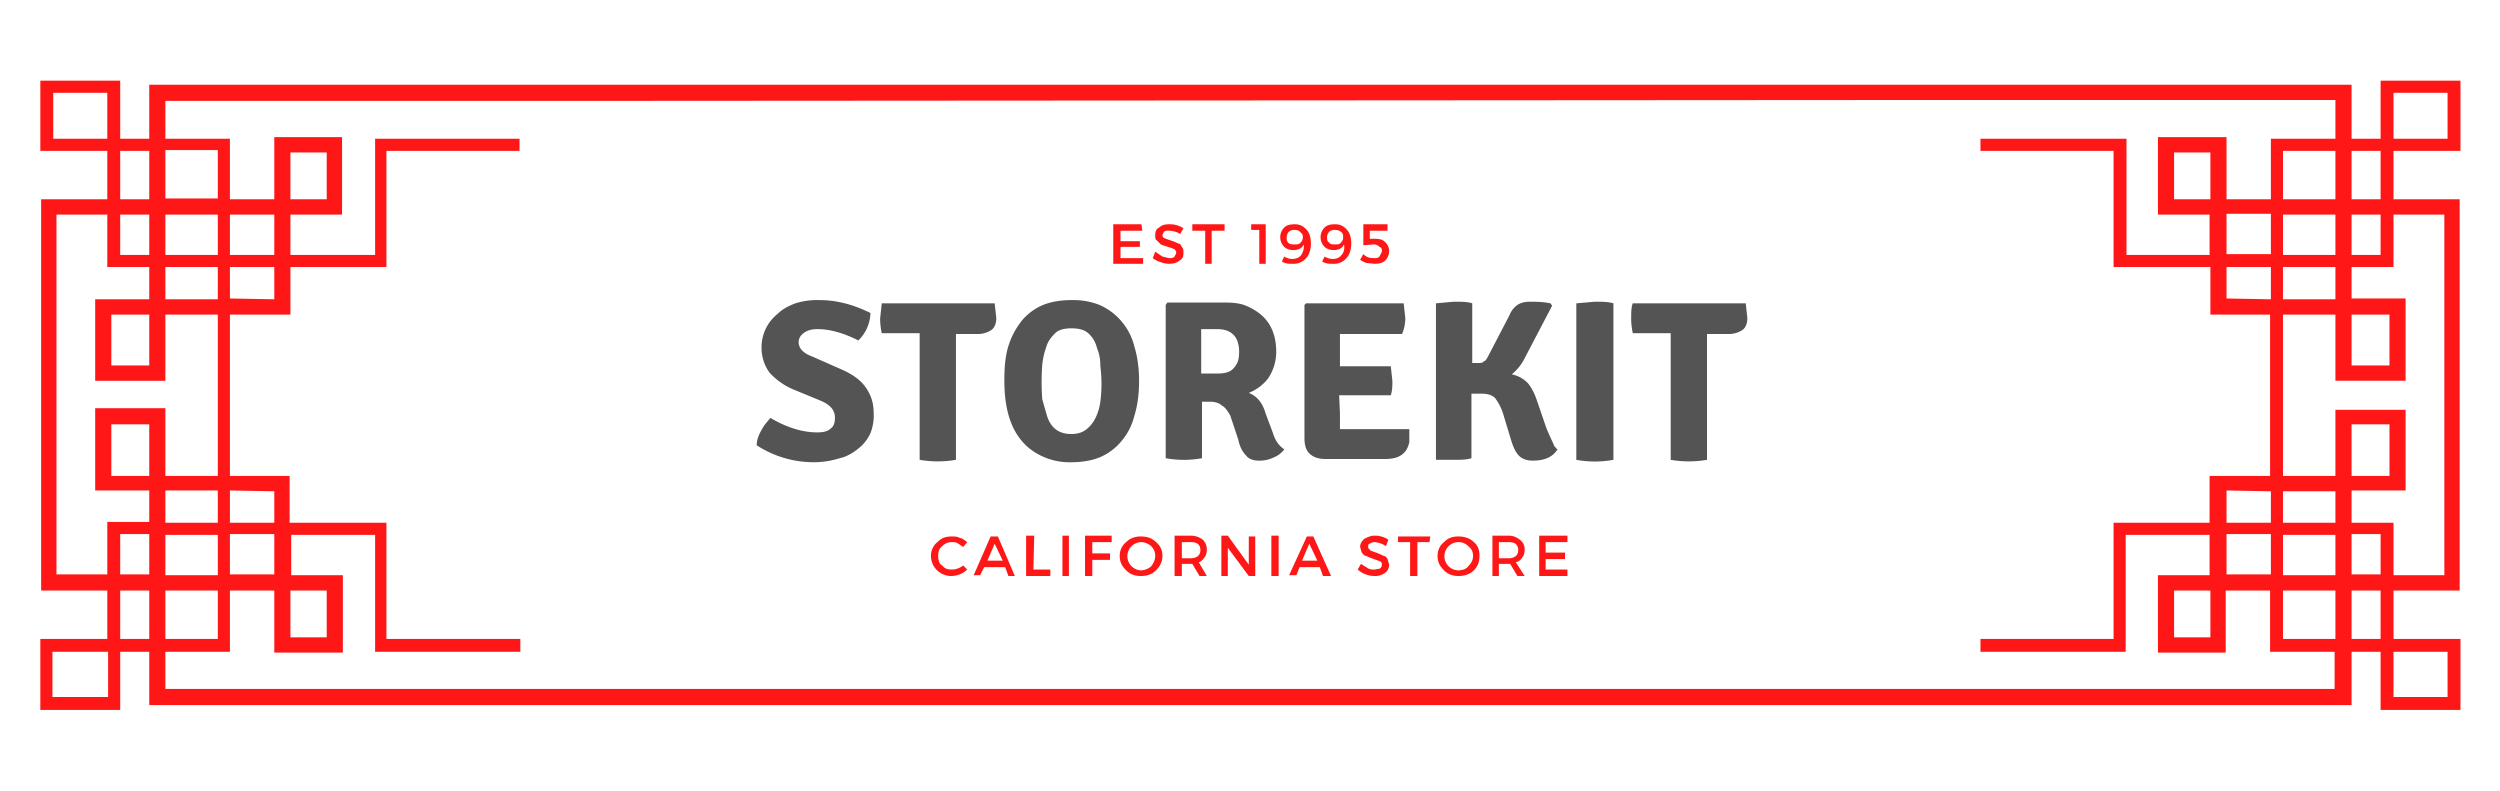 <svg xmlns="http://www.w3.org/2000/svg" contentScriptType="text/ecmascript" version="1.0" viewBox="0 0 309.9 98"><defs><clipPath id="a"><path d="M37.5 148.4h300v78h-300zm0 0"/></clipPath></defs><g clip-path="url(#a)" transform="translate(-32.5 -138.4)"><path fill="#ff1616" d="M264.4 225.8H324v-6.6h3.6v7.2h9.9v-8.8h-8.3v-6h8.2v-48.5h-8.2v-6h8.3v-8.7h-9.9v7.2H324v-6.7H51v6.7h-3.6v-7.2h-9.9v8.7h8.3v6h-8.2v48.5h8.2v6h-8.3v8.8h9.9v-7.2H51v6.6h59.6zm71.5-6.6v5.6h-6.7v-5.6zm-290 0v5.6H39v-5.6zm283.3-63.6v-5.7h6.7v5.7zm-290.1 0v-5.7h6.7v5.7zm223.8-4.8H322v4.8h-8v7.5h-5.5v-7.7H300v9.6h6.4v5h-10.3v-14.4H278v1.5h16.5v14.4h12v5.9h7.4v20h-7.5v5.8h-11.9v14.4H278v1.6h18v-14.5h10.4v5H300v9.6h8.4v-7.7h5.5v7.6h8v4.6H53v-4.6h8v-7.6h5.5v7.7H75v-9.6h-6.4v-5H79v14.5h18v-1.6H80.4v-14.4h-12v-5.8H61v-20h7.5v-5.9h11.9v-14.4h16.5v-1.5H79V170H68.5v-5h6.4v-9.6h-8.4v7.7H61v-7.5h-8v-4.7h59.2zm72.6 58.9h-6.3v-6.5H324v-4h6.7v-10H322v8.2h-6.5v-20h6.5v8.2h8.7v-10.2H324v-3.9h5.2V165h6.3zM39.5 165h6.3v6.5H51v4h-6.7v10.1H53v-8.2h6.5v20H53V189h-8.7v10.2H51v3.9h-5.2v6.5h-6.3Zm267 46.6v5.8H302v-5.8Zm-233.5 0v5.8h-4.5v-5.8Zm229-48.5v-5.8h4.5v5.8zm-233.5 0v-5.8H73v5.8zM314 199.3v3.9h-5.5v-4zm-247.5 0v3.9H61v-4zm242-23.9v-3.9h5.5v4zm-247.5 0v-3.9h5.5v4zm263 22V191h4.7v6.4zm-277.7 0V191H51v6.4zm282.4-20v6.3H324v-6.3zm-277.7 0v6.3h-4.7v-6.3zm264.5 21.9h6.5v3.9h-6.5zm-256 3.9H53v-4h6.5zm256-31.7h6.5v4h-6.5zm-256 4H53v-4h6.5zM314 204.6v5h-5.5v-5zm-247.5 0v5H61v-5zm242-34.7v-5h5.5v5zM61 170v-5h5.5v5zm254.5 34.7h6.5v5h-6.5zm-256 5H53v-5h6.5zm256-44.7h6.5v5h-6.5zm-256 5H53v-5h6.5zM322 211.6v6h-6.5v-6Zm-262.5 0v6H53v-6Zm256-48.5v-6h6.5v6zM53 163v-6h6.5v6zm271 46.6v-5h3.6v5zm-276.6 0v-5H51v5zM327.6 165v5H324v-5zM51 165v5h-3.6v-5zm273 46.6h3.6v6H324zm-273 6h-3.6v-6H51zm273-60.5h3.6v6H324zm-273 6h-3.6v-6H51zm0 0"/></g><path fill="#545454" d="M93.8 55.2c0-.6.2-1.2.6-1.9.3-.6.7-1 1.1-1.5 2 1.2 4 1.8 5.8 1.8.7 0 1.3-.1 1.7-.5.4-.3.5-.8.5-1.3 0-1-.6-1.6-1.7-2.1l-3.4-1.4a8.4 8.4 0 0 1-3-2.1c-.6-.8-1-1.9-1-3.1a5.3 5.3 0 0 1 2-4.2c.6-.6 1.4-1 2.2-1.3a9 9 0 0 1 3-.4c2 0 4.1.5 6.3 1.6a4.9 4.9 0 0 1-1.5 3.4c-2-1-3.6-1.4-5.1-1.4-.8 0-1.3.2-1.7.5-.4.3-.6.7-.6 1.1 0 .8.6 1.4 1.7 1.8l3.4 1.5c1.4.6 2.5 1.3 3.2 2.3.7 1 1 2 1 3.2a6 6 0 0 1-.4 2.5 5 5 0 0 1-1.5 1.9c-.6.5-1.4 1-2.3 1.2-1 .3-2 .5-3.3.5a13 13 0 0 1-7-2.1zm24.7-13.9V57a13.2 13.2 0 0 1-4.5 0V41.3h-4.7a9 9 0 0 1-.2-1.8l.2-1.9h14l.2 1.8c0 .7-.2 1.2-.6 1.5a3 3 0 0 1-1.8.5h-2.6zm11.3 10.3c.5 1.5 1.5 2.2 3 2.2.8 0 1.4-.2 1.9-.6a4 4 0 0 0 1.1-1.4c.3-.6.5-1.3.6-2a17.4 17.4 0 0 0 0-4.4c0-.8-.1-1.5-.4-2.2-.2-.8-.5-1.3-1-1.8s-1.2-.7-2.2-.7c-.9 0-1.6.2-2 .6-.5.5-.9 1-1.1 1.7a9 9 0 0 0-.5 2.2 28.3 28.3 0 0 0 0 4.3l.6 2.1zm-2.3 3.9c-2-1.7-3-4.4-3-8.3 0-1.6.1-3 .5-4.3.4-1.3 1-2.3 1.7-3.2a7 7 0 0 1 2.6-1.9c1-.4 2.2-.6 3.5-.6a9 9 0 0 1 3.5.6 7.6 7.6 0 0 1 4.3 5.1c.4 1.3.6 2.7.6 4.3 0 1.7-.2 3.1-.6 4.4a7.6 7.6 0 0 1-1.6 3.1 7 7 0 0 1-2.7 2c-1 .4-2.2.6-3.5.6a8 8 0 0 1-5.3-1.8zm30.7-11.9a5.9 5.9 0 0 1-1 3.3 5.6 5.6 0 0 1-2.4 1.8c1 .4 1.7 1.2 2.1 2.6l.9 2.4c.3 1 .8 1.6 1.4 2a3 3 0 0 1-1.3 1 4 4 0 0 1-1.9.4c-.6 0-1.2-.2-1.5-.6-.4-.4-.8-1-1-2l-1-3c-.3-.5-.6-1-1-1.2-.3-.3-.8-.5-1.5-.5h-1v7a12.5 12.5 0 0 1-4.5 0v-19l.2-.3h6.6c1 0 2 0 2.9.3.8.3 1.5.7 2.1 1.2a5 5 0 0 1 1.4 1.9c.3.7.5 1.6.5 2.7zm-9.3-2.8v5.5h2.1c.6 0 1.1-.1 1.5-.3.3-.2.6-.5.8-.9.2-.3.3-.8.3-1.5 0-1.8-.9-2.8-2.7-2.8h-2.1zm17.2 10.4v2h8.6v1.6c-.3 1.4-1.2 2.1-3 2.1h-7.4c-.8 0-1.5-.2-2-.7-.4-.4-.6-1-.6-1.9V37.8l.2-.2H174l.2 1.8a5 5 0 0 1-.4 2h-7.7v4h6.3l.2 1.8c0 .6 0 1.2-.2 1.8H166Zm26.9 4.6c-.6.9-1.6 1.3-3 1.3-.7 0-1.3-.2-1.7-.6-.4-.4-.7-1-1-2l-1-3.3c-.3-.9-.7-1.5-1-1.9-.5-.4-1-.5-1.7-.5h-1.2v8c-.6.2-1.4.2-2.3.2H178V37.6l2.2-.2c1 0 1.7 0 2.3.2V45h.7c.3 0 .6 0 .7-.2.2 0 .4-.3.6-.7l2.6-5c.3-.7.6-1 1-1.3.3-.2.8-.4 1.5-.4s1.6 0 2.6.2l.2.3-3.4 6.5a6 6 0 0 1-1.6 2c.9.2 1.5.6 2 1.1.4.5.8 1.2 1.1 2.1l1.2 3.5a46 46 0 0 0 .9 2c0 .2.3.4.5.7zm2.4 1.1V37.6l2.3-.2c.9 0 1.6 0 2.3.2V57a12.7 12.7 0 0 1-4.6 0Zm16.2-15.6V57a13.2 13.2 0 0 1-4.5 0V41.3h-4.7a9 9 0 0 1-.2-1.8c0-.7 0-1.4.2-1.9h14l.2 1.8c0 .7-.2 1.2-.6 1.5a3 3 0 0 1-1.8.5h-2.6zm0 0"/><path fill="#ff1616" d="M118 66.5c.3 0 .7 0 1 .2.3 0 .6.3.9.5l-.5.6-.6-.4c-.3-.2-.5-.2-.8-.2-.5 0-.9.2-1.2.5-.4.3-.5.7-.5 1.2s.1 1 .5 1.2c.3.4.7.5 1.2.5s1-.2 1.4-.5l.5.5a2.9 2.9 0 0 1-2 .8 2.5 2.5 0 0 1-2.5-2.5c0-.7.3-1.3.8-1.7.5-.5 1-.7 1.8-.7zm6.6 3.8H122l-.5 1h-.8l2.1-4.8h.9l2.1 4.9h-.8zm-.3-.8-1-2.1-.9 2.1Zm3.8 1.1h2.1v.8h-3v-5h1Zm4.4.8h-.8v-5h.8Zm5.3-4.2h-2.4v1.4h2.2v.8h-2.2v2h-.9v-5h3.3Zm1.8 0c.5-.5 1.1-.7 1.8-.7.8 0 1.4.2 1.9.7.5.4.8 1 .8 1.7s-.3 1.3-.8 1.8-1.1.7-1.9.7c-.7 0-1.3-.2-1.8-.7-.5-.5-.8-1-.8-1.8 0-.7.3-1.3.8-1.7zm1.9 0a1.7 1.7 0 1 0 0 3.5 2 2 0 0 0 1.2-.5c.3-.4.5-.8.5-1.3s-.2-.9-.5-1.2a2 2 0 0 0-1.2-.5zm7.2 4.2-.9-1.5h-1.3v1.5h-.9v-5h2c.6 0 1.1.2 1.5.5.3.3.5.7.5 1.2 0 .4-.1.8-.3 1-.2.3-.4.5-.7.6l1 1.7Zm-2.2-2.2h1.1c.8 0 1.2-.4 1.2-1 0-.7-.4-1-1.2-1h-1.1Zm9.1 2.2h-.8l-2.6-3.5v3.5h-.8v-5h.8l2.6 3.6v-3.5h.8zm2.9 0h-.9v-5h.9Zm5.1-1.1h-2.5l-.4 1h-.9l2.2-4.8h.8l2.2 4.9h-1zm-.3-.8-1-2.1-.9 2.1Zm7.1-3.1a3 3 0 0 1 1.7.5l-.3.8a3 3 0 0 0-1.4-.5 1 1 0 0 0-.6.2c-.2 0-.2.2-.2.3 0 .2 0 .3.2.4 0 .2.3.2.5.3a9.7 9.7 0 0 1 1.2.5c.2 0 .4.2.5.4l.2.7c0 .4-.2.8-.5 1a2 2 0 0 1-1.3.4 3 3 0 0 1-1.1-.2 3 3 0 0 1-1-.6l.4-.7.8.5c.3.2.6.2.9.2l.6-.1c.2-.1.3-.3.3-.5 0-.1 0-.3-.2-.4l-.5-.2a12.6 12.6 0 0 1-1.3-.5c-.2 0-.3-.2-.5-.4l-.2-.7c0-.4.2-.7.5-1 .4-.2.8-.4 1.3-.4zm6.8.8h-1.5v4.2h-.9v-4.2h-1.5v-.7h4zm1.8 0c.5-.5 1-.7 1.8-.7.7 0 1.4.2 1.9.7.5.4.7 1 .7 1.7s-.2 1.3-.7 1.8c-.5.5-1.2.7-1.9.7s-1.3-.2-1.8-.7c-.5-.5-.8-1-.8-1.8 0-.7.3-1.3.8-1.7zm1.8 0a1.7 1.7 0 1 0 0 3.5c.5 0 1-.2 1.2-.5.4-.4.6-.8.6-1.3s-.2-.9-.6-1.2c-.3-.3-.7-.5-1.2-.5zm7.3 4.2-.9-1.5h-1.4v1.5h-.8v-5h2c.6 0 1 .2 1.4.5.4.3.6.7.6 1.2 0 .4-.1.8-.3 1-.2.3-.4.5-.8.6l1.1 1.7Zm-2.3-2.2h1.2c.8 0 1.2-.4 1.2-1 0-.7-.4-1-1.2-1h-1.2Zm8.5-2h-2.7v1.3h2.4v.8h-2.4v1.3h2.7v.8h-3.5v-5h3.5zm-52.7-38.6h-2.7v1.3h2.4v.7h-2.4V32h2.8v.7H138v-4.9h3.5zm3.4-.8a3 3 0 0 1 1.7.5l-.4.7c-.5-.3-1-.4-1.4-.4a1 1 0 0 0-.6.1l-.2.4c0 .1 0 .3.2.4l.5.2a9.7 9.7 0 0 1 1.3.5c.2 0 .3.2.4.4.2.2.2.5.2.7 0 .5-.1.8-.5 1-.3.3-.8.4-1.3.4a3 3 0 0 1-1-.2 3 3 0 0 1-1-.5l.3-.8.9.6.8.2c.3 0 .5 0 .7-.2l.2-.4c0-.2 0-.3-.2-.5l-.5-.2a12.6 12.6 0 0 1-1.2-.4l-.5-.5c-.2-.1-.2-.4-.2-.6 0-.5.1-.8.5-1 .3-.3.7-.4 1.3-.4zm6.8.8h-1.6v4.1h-.8v-4.1h-1.6v-.8h4zm5.1 4.1h-.8v-4.2h-1v-.7h1.8Zm3.4 0c-.5 0-1 0-1.4-.3l.3-.6c.3.2.7.3 1 .3.5 0 .9-.2 1.1-.5.2-.3.4-.8.3-1.3-.2.5-.7.7-1.3.7-.5 0-.9-.2-1.1-.4-.3-.3-.5-.7-.5-1.2s.2-.9.5-1.2c.3-.3.7-.4 1.3-.4.6 0 1 .2 1.4.6.4.4.6 1 .6 1.8 0 .7-.2 1.4-.6 1.8a2 2 0 0 1-1.6.7Zm.2-2.4c.3 0 .5 0 .7-.2.2-.2.3-.4.3-.7 0-.2 0-.4-.3-.6-.1-.2-.4-.3-.7-.3a1 1 0 0 0-.7.2 1 1 0 0 0-.3.7c0 .3 0 .5.2.7.2.2.5.2.8.2zm4.8 2.4c-.5 0-1 0-1.4-.3l.3-.6c.3.2.7.3 1 .3.5 0 .9-.2 1.1-.5.3-.3.4-.8.3-1.3-.2.5-.7.7-1.3.7-.5 0-.9-.2-1.1-.4-.3-.3-.5-.7-.5-1.2s.2-.9.5-1.2c.3-.3.7-.4 1.3-.4.6 0 1 .2 1.4.6.4.4.6 1 .6 1.8 0 .7-.2 1.4-.6 1.8a2 2 0 0 1-1.6.7Zm.2-2.4c.3 0 .5 0 .7-.2.2-.2.3-.4.3-.7 0-.2 0-.4-.2-.6-.2-.2-.5-.3-.8-.3a1 1 0 0 0-.7.2 1 1 0 0 0-.3.7c0 .3 0 .5.3.7.1.2.4.2.7.2zm6.5-1.7h-2.2v1h.6c.6 0 1 .1 1.3.4.3.3.5.7.5 1.1 0 .5-.2.9-.5 1.2-.3.3-.8.4-1.3.4l-1-.1a3 3 0 0 1-.8-.4l.4-.7c.4.4.8.5 1.3.5.3 0 .5 0 .7-.2l.3-.6c0-.3 0-.5-.3-.6a1 1 0 0 0-.7-.3l-1.3.1v-2.6h3Zm0 0"/></svg>